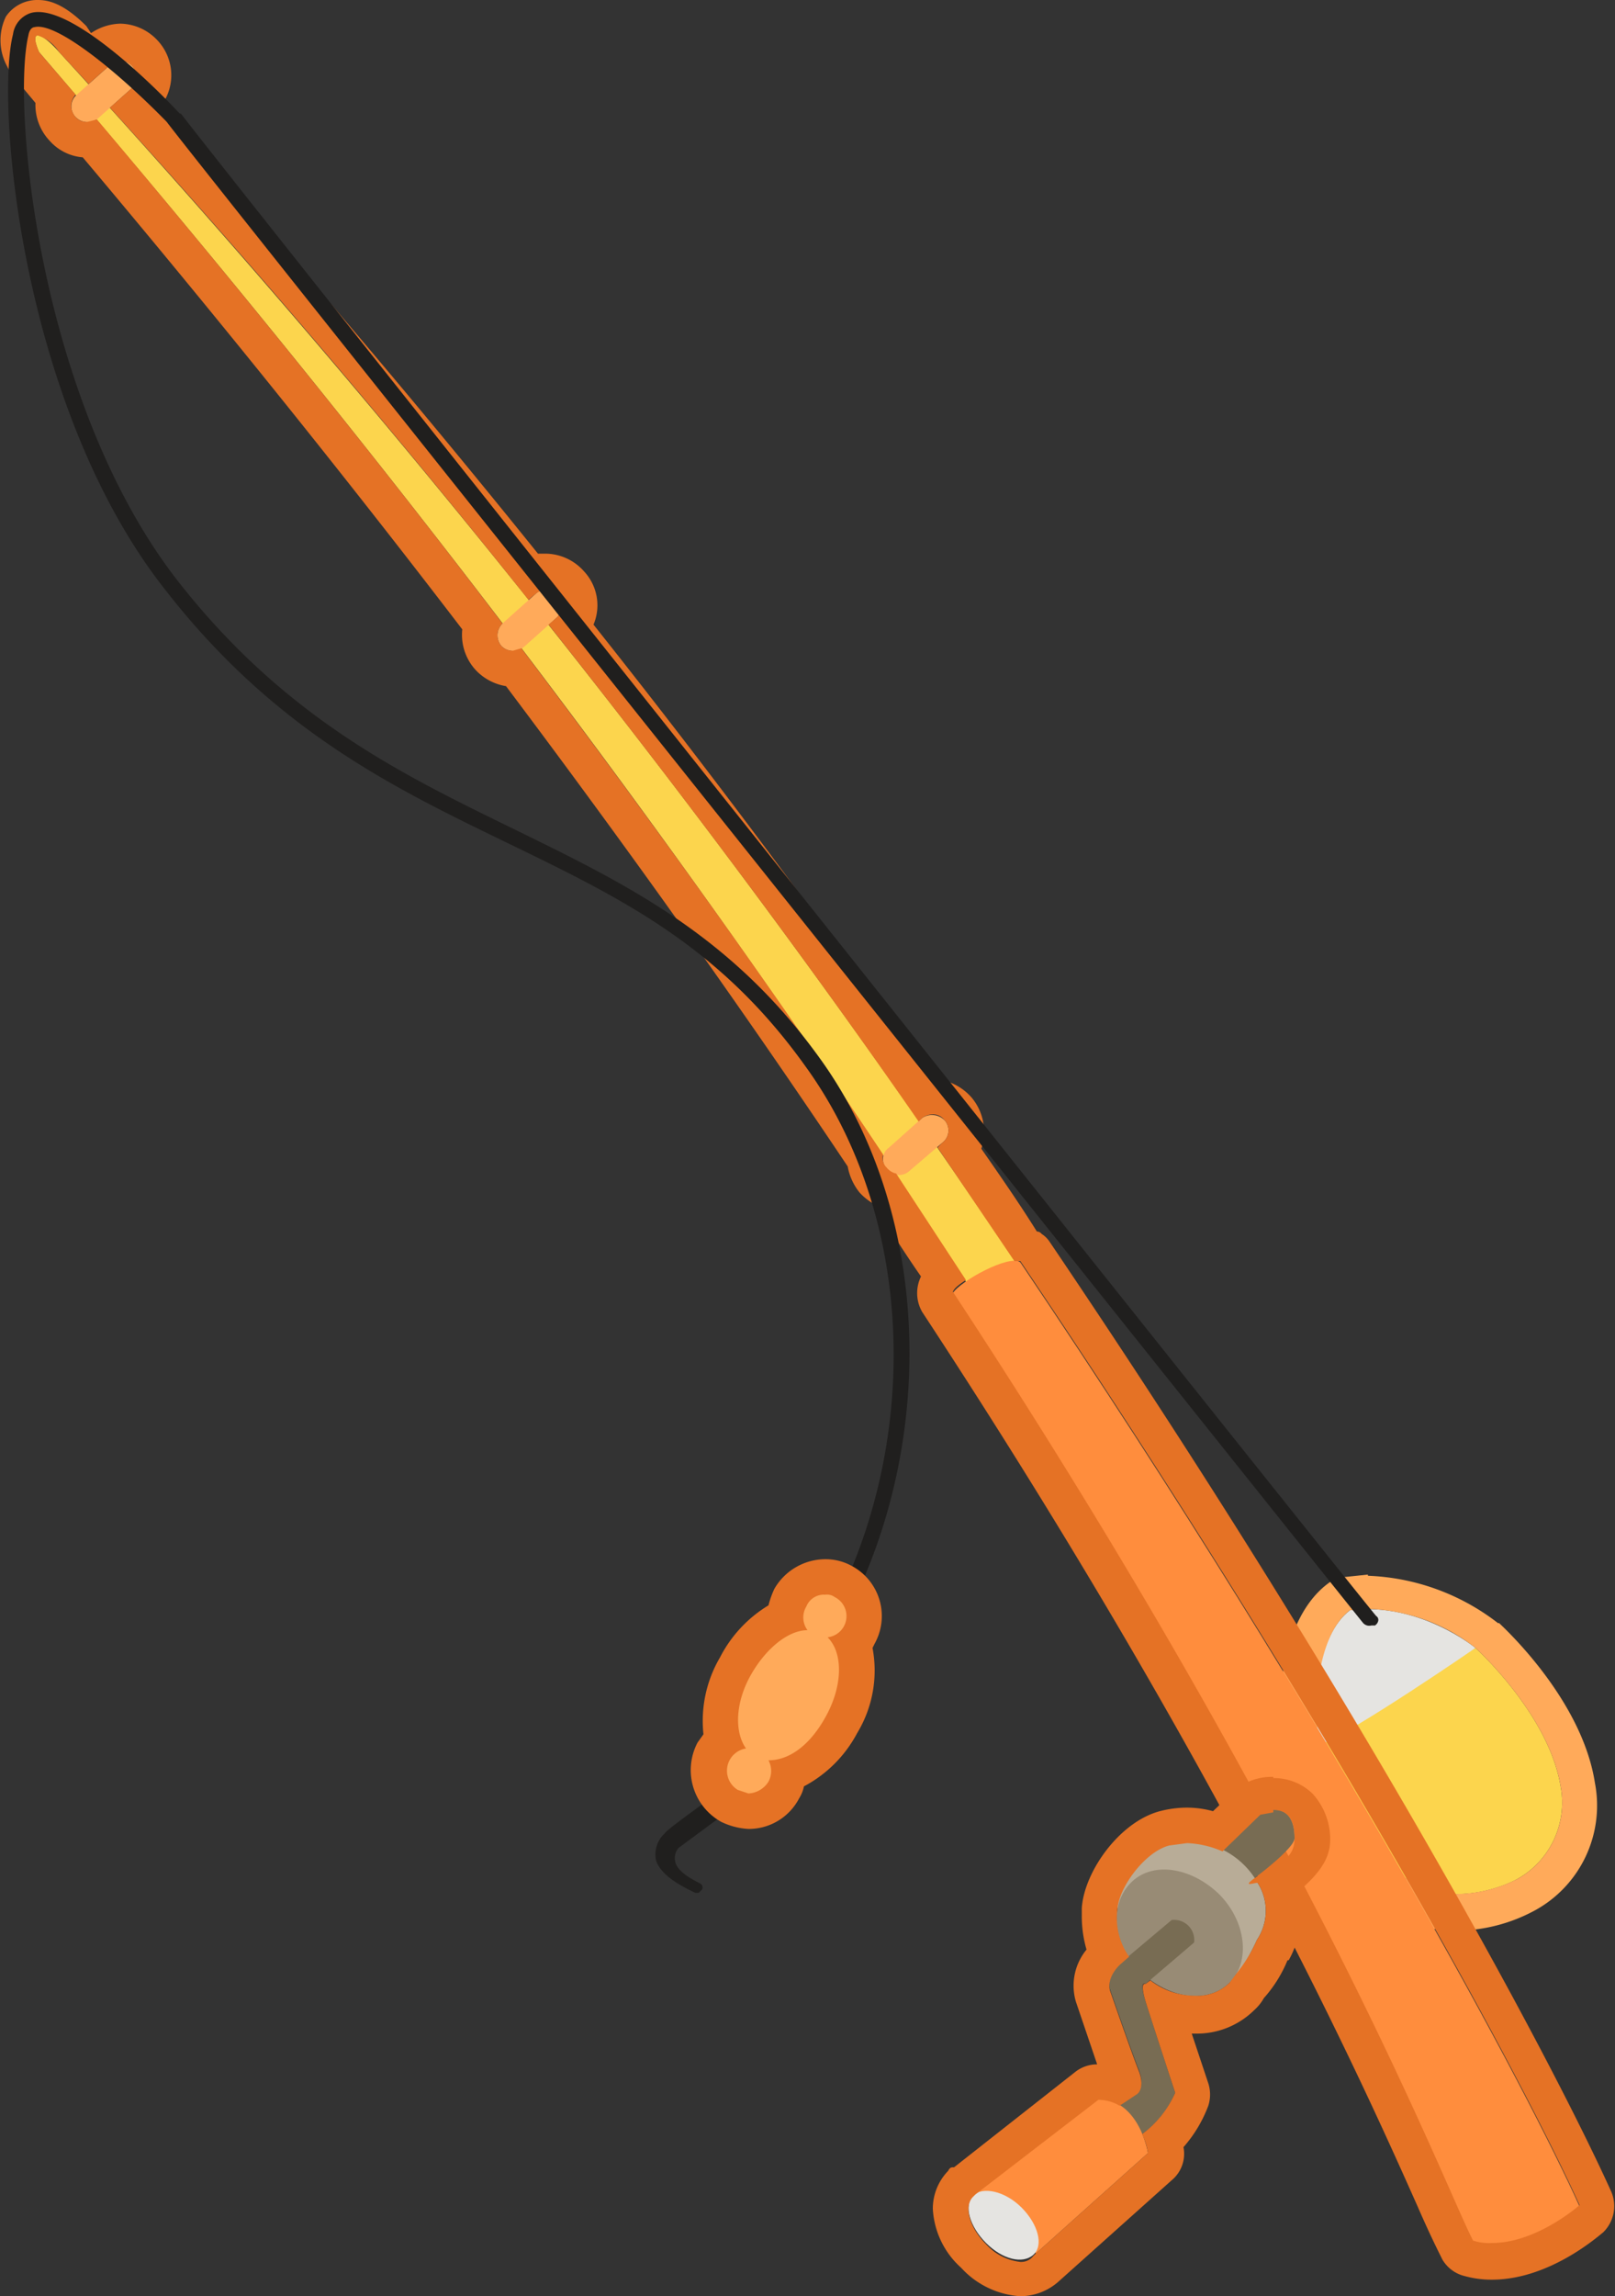 <svg xmlns="http://www.w3.org/2000/svg" viewBox="0 0 136.6 194.1"><rect x="0" y="0" width="136.6" height="194.1" fill="#333333" stroke="none"/><g id="Layer_2" data-name="Layer 2"><g id="Layer_1-2" data-name="Layer 1"><path d="M124.8,139.3s6.2,5.6,7.2,11.7a7.4,7.4,0,0,1-3.6,7.8c-1.8,1-6.3,2.4-9.6-.1s-6.6-7.9-7.2-11.2C118.4,142.9,124.8,139.3,124.8,139.3Z" style="fill:#fcd54d"/><path d="M124.8,139.3s-4.7-3.9-10.6-3.2c-2.8,2.1-3.4,8.1-2.6,11.4C114.5,146.4,124.8,139.3,124.8,139.3Z" style="fill:#e5e4e1"/><path d="M115.7,136a15.5,15.5,0,0,1,9.1,3.3s6.2,5.6,7.2,11.7a7.4,7.4,0,0,1-3.6,7.8,11.6,11.6,0,0,1-5.2,1.3,7.4,7.4,0,0,1-4.4-1.4c-3.2-2.4-6.6-7.9-7.2-11.2s-.2-9.3,2.6-11.4h1.5m0-3-1.9.2a2.4,2.4,0,0,0-1.4.5c-4,2.9-4.7,10.2-3.7,14.4s4.6,10.3,8.3,13a10.2,10.2,0,0,0,6.2,2,14.1,14.1,0,0,0,6.6-1.7,10.1,10.1,0,0,0,5.1-10.8c-1.1-7.1-7.8-13.2-8.1-13.5h-.1a19.1,19.1,0,0,0-11-4Z" style="fill:#ffaa5a"/><path d="M128,179a6.7,6.7,0,0,1-6.6,1.4c-3.6-6.5-29.3-72.7-118.1-176-1-2.3.5-1.4,1.7,0C84.5,91.1,120.7,163.4,128,179Z" style="fill:#fcd54d"/><path d="M133.6,186.5s-4.7,4.2-9,3c-2.2-4.1-13.1-33.2-44-80.2.6-1,4.8-3.3,5.7-2.6C113.8,147.5,129.4,177.2,133.6,186.5Z" style="fill:#ff8d3d"/><path d="M6.4,9.9a1.4,1.4,0,0,0,1.9.1l2.8-2.5a1.4,1.4,0,0,0,.1-1.9h0a1.3,1.3,0,0,0-1.9-.1L6.5,8a1.3,1.3,0,0,0-.1,1.9Z" style="fill:#ffaa5a"/><path d="M42.4,54.6a1.4,1.4,0,0,0,1.9.1l2.8-2.5a1.4,1.4,0,0,0,.1-1.9h0a1.3,1.3,0,0,0-1.9-.1l-2.8,2.5a1.4,1.4,0,0,0-.1,1.9Z" style="fill:#ffaa5a"/><path d="M75,98.8a1.3,1.3,0,0,0,1.9.2l2.8-2.4a1.3,1.3,0,0,0,.2-1.9h0a1.5,1.5,0,0,0-1.9-.2L75.2,97a1.2,1.2,0,0,0-.2,1.8Z" style="fill:#ffaa5a"/><path d="M3.2,3A3.4,3.4,0,0,1,5,4.4L7.5,7.1,9.3,5.5a1.3,1.3,0,0,1,.9-.4,1.6,1.6,0,0,1,1,.5,1.4,1.4,0,0,1-.1,1.9L9.3,9.1c13,14.3,24.8,28.3,35.4,41.6l.6-.5a1.8,1.8,0,0,1,.9-.4,1.4,1.4,0,0,1,.9,2.4l-.7.6c11.8,14.9,22.3,29,31.3,42l.3-.3a1.6,1.6,0,0,1,.9-.3,1.2,1.2,0,0,1,1,.5,1.3,1.3,0,0,1-.2,1.9l-.4.4,6.5,9.6h.5c27.5,40.8,43.1,70.5,47.3,79.8,0,0-3.6,3.2-7.4,3.2a4.4,4.4,0,0,1-1.6-.2c-2.2-4.1-13.1-33.2-44-80.2.1-.3.5-.6,1.1-1l-5.9-9a1.4,1.4,0,0,1-.8-.5,1.1,1.1,0,0,1-.3-1.1Q61.8,78.2,44.1,54.8l-.7.2a1.3,1.3,0,0,1-1-.4,1.4,1.4,0,0,1,.1-1.9h0Q27.2,32.6,8.2,10.1l-.8.2a1.2,1.2,0,0,1-1-.4A1.4,1.4,0,0,1,6.4,8L3.3,4.4C2.9,3.4,2.9,3,3.2,3m0-3A3.2,3.2,0,0,0,.5,1.4,4.6,4.6,0,0,0,.6,5.6a4.3,4.3,0,0,0,.4.7L3,8.7a4.4,4.4,0,0,0,1.2,3.2A4.2,4.2,0,0,0,7,13.3C18.2,26.6,29,40,39.1,53.2a4.4,4.4,0,0,0,1.1,3.4A4.5,4.5,0,0,0,42.8,58c10.3,13.7,20,27.3,28.9,40.6a4.9,4.9,0,0,0,1,2.2,4.8,4.8,0,0,0,1.1.9c1.4,2.1,2.7,4.2,4.1,6.2a3.2,3.2,0,0,0,.1,3c25.5,38.8,37.4,65.5,41.9,75.6,1,2.3,1.7,3.7,2.1,4.5a3,3,0,0,0,1.9,1.4,8.5,8.5,0,0,0,2.3.3c4.8,0,8.9-3.6,9.4-4a3.1,3.1,0,0,0,.7-3.4c-4.6-10.2-20.3-40.1-47.5-80.3a2.3,2.3,0,0,0-.7-.7.5.5,0,0,0-.4-.2c-1.5-2.4-3.1-4.7-4.7-7a4.5,4.5,0,0,0-.8-4.3,4.6,4.6,0,0,0-3.3-1.6c-9-12.8-18.6-25.7-28.7-38.4a4.2,4.2,0,0,0-.8-4.5,4.4,4.4,0,0,0-3.2-1.5h-.7q-15.3-19-32-37.7a4.3,4.3,0,0,0-.1-5.6,4.4,4.4,0,0,0-3.2-1.5,4.6,4.6,0,0,0-2.5.8l-.4-.6C5.3.2,4,0,3.2,0Z" style="fill:#e57225"/><path d="M116,137.4h.3c.3-.2.4-.6.1-.8S17.5,12.6,15.3,9.6h-.1C12.5,6.7,5.7.2,2.6,1.1A2.2,2.2,0,0,0,1.1,2.9c-1.5,5.9.7,31.2,12.6,46.6,9.3,12.1,19.4,17,29.1,21.7s18,8.7,25.3,18.9c10.4,14.3,9.9,36.4-1.1,51.5a.5.5,0,0,0,.1.8.8.8,0,0,0,1-.2c11.3-15.5,11.8-38.2,1.2-52.8C61.8,79,52.9,74.7,43.5,70.1S24,60.7,14.8,48.8C3.2,33.6,1,8.9,2.4,3c.1-.6.4-.7.5-.7h0c1.8-.5,7,3.7,11.2,8,2.2,3,100.2,125.7,101.2,126.9A.7.7,0,0,0,116,137.4Z" style="fill:#201f1e"/><path d="M109.5,155.4c-.1,1.1-4.8,4.4-4.8,4.4l-2.7-2.2,4.6-4.4S109.5,151.9,109.5,155.4Z" style="fill:#786c53"/><path d="M104.4,166.9c.4.2,1.8-2.6,1.9-2.9a4.4,4.4,0,0,0,.1-4.8,6.9,6.9,0,0,0-7.5-3.4c-2,.5-4.3,3.5-4.4,5.5l9.9,5.6Z" style="fill:#b8ac97"/><path d="M103.1,160.1c2.3,2.3,2.7,5.7.9,7.5s-5.1,1.4-7.5-.9-2.7-5.6-.9-7.5,5.1-1.4,7.5.9Z" style="fill:#988b75"/><path d="M101,164.2l-4.1,3.5s-.6-.4,0,1.5,2.5,7.7,2.5,7.7a8.3,8.3,0,0,1-3.4,3.9l-2-2.3,2.2-1.6s.7-.5.1-2-2.4-6.7-2.4-6.7-.4-1,.8-2.2l4.4-3.7a1.7,1.7,0,0,1,1.9,1.9Z" style="fill:#786c53"/><path d="M97.1,182s-.7-4.5-4.2-4.6l-10.4,8s4.8.2,5.1,5.1Z" style="fill:#ff8d3d"/><path d="M86.4,186.6c1.4,1.4,1.9,3.2,1,4s-2.6.4-4-1-1.9-3.2-1.1-4S85,185.2,86.4,186.6Z" style="fill:#e5e4e1"/><path d="M83,185.7s2.3.2,2.9,2-.5,2.3-2,1.7S81.5,185.9,83,185.7Z" style="fill:#e5e4e1"/><path d="M107.7,153c.9,0,1.8.4,1.8,2.4s-1.9,2.3-3.3,3.3.2.3.2.5a4.4,4.4,0,0,1-.1,4.8,12.3,12.3,0,0,1-1.7,2.8l-.6.8a3.9,3.9,0,0,1-2.9,1.1,6.2,6.2,0,0,1-3.8-1.3l-.4.3h-.1c-.1,0-.3.2.1,1.5s2.5,7.7,2.5,7.7a8.7,8.7,0,0,1-2.8,3.5,5.6,5.6,0,0,1,.5,1.6l-9.5,8.5h0l-.2.2a1.3,1.3,0,0,1-1.1.5,4.6,4.6,0,0,1-2.9-1.5c-1.4-1.4-1.9-3.2-1.1-4l.2-.2h0l10.4-8a3.5,3.5,0,0,1,1.8.5l1.5-1s.7-.5.1-2-2.4-6.7-2.4-6.7-.4-1,.8-2.2l.8-.7a5.7,5.7,0,0,1-1-3.9h0c.1-2,2.4-5,4.4-5.5l1.5-.2a8.2,8.2,0,0,1,3,.7l3.2-3.1,1.1-.2m0-3a4.9,4.9,0,0,0-2.3.5l-.8.5-2,1.9a8.3,8.3,0,0,0-2.2-.3,9.1,9.1,0,0,0-2.3.3c-3.4.9-6.4,5.1-6.6,8.2h0v.6a10.1,10.1,0,0,0,.4,2.9,4.8,4.8,0,0,0-.9,4.4l1.8,5.3a3,3,0,0,0-1.8.6l-10.3,8.1h-.1c-.2,0-.3.1-.4.3a4.6,4.6,0,0,0-1.3,3.2,7.2,7.2,0,0,0,2.4,5,7.4,7.4,0,0,0,5,2.4,4.9,4.9,0,0,0,3.3-1.3h0l9.5-8.5a2.9,2.9,0,0,0,1-2.8h0a11.3,11.3,0,0,0,2.1-3.5,3.1,3.1,0,0,0,0-1.9l-1.4-4.2h.3a6.9,6.9,0,0,0,5-2,3.9,3.9,0,0,0,.8-1,11.1,11.1,0,0,0,2-3.2h.1a8,8,0,0,0,.8-5.8c1.9-1.6,2.6-2.8,2.7-4.1a5.7,5.7,0,0,0-1.5-4.2,4.7,4.7,0,0,0-3.3-1.3Z" style="fill:#e57225"/><path d="M55.5,157.3a2.4,2.4,0,0,1,.7-2.3h0c.3-.4,1.7-1.4,6.4-4.8h.3l.3.2.4.7a.5.5,0,0,1-.1.6l-6.1,4.5a1.3,1.3,0,0,0-.3,1.1c.1.7.9,1.3,2.1,1.9a.4.4,0,0,1,.2.5l-.3.3h-.3C58,159.6,56,158.7,55.5,157.3Z" style="fill:#201f1e"/><path d="M59.3,153.5Z" style="fill:#fff7e8"/><path d="M63.3,153.1a3.3,3.3,0,0,1-1.6-.5,3.5,3.5,0,0,1-1.4-4.6,3.4,3.4,0,0,1,.8-.9,9.3,9.3,0,0,1,1.1-6.3,9.7,9.7,0,0,1,4.2-4.1,5.3,5.3,0,0,1,.4-1.7,3.6,3.6,0,0,1,3-1.7,3.2,3.2,0,0,1,1.6.4,3.3,3.3,0,0,1,1.3,4.5l-.6.8a8.3,8.3,0,0,1-.9,6.7,8.9,8.9,0,0,1-4.5,4.3,3.3,3.3,0,0,1-.4,1.3A3.4,3.4,0,0,1,63.3,153.1Z" style="fill:#ffaa5a"/><path d="M69.8,134.8a1.1,1.1,0,0,1,.8.2,1.8,1.8,0,0,1-.6,3.4c1.3,1.3,1.3,4-.1,6.6s-3.2,3.8-4.9,3.8h0a1.9,1.9,0,0,1,0,1.8,2.1,2.1,0,0,1-1.7,1l-.9-.3a1.9,1.9,0,0,1,.7-3.5c-1-1.4-.9-3.9.4-6.2s3.2-3.8,4.8-3.8a1.8,1.8,0,0,1-.1-2,1.6,1.6,0,0,1,1.6-1m0-3a5,5,0,0,0-4.3,2.5,7.8,7.8,0,0,0-.5,1.4,11,11,0,0,0-4.1,4.4,10.6,10.6,0,0,0-1.4,6.5l-.5.7a5,5,0,0,0,2,6.7,6,6,0,0,0,2.3.6,4.8,4.8,0,0,0,4.3-2.6,3,3,0,0,0,.4-1,10.8,10.8,0,0,0,4.5-4.5,10.2,10.2,0,0,0,1.3-7.2l.2-.4a4.8,4.8,0,0,0-1.9-6.5,4.6,4.6,0,0,0-2.3-.6Z" style="fill:#e57225"/></g></g></svg>